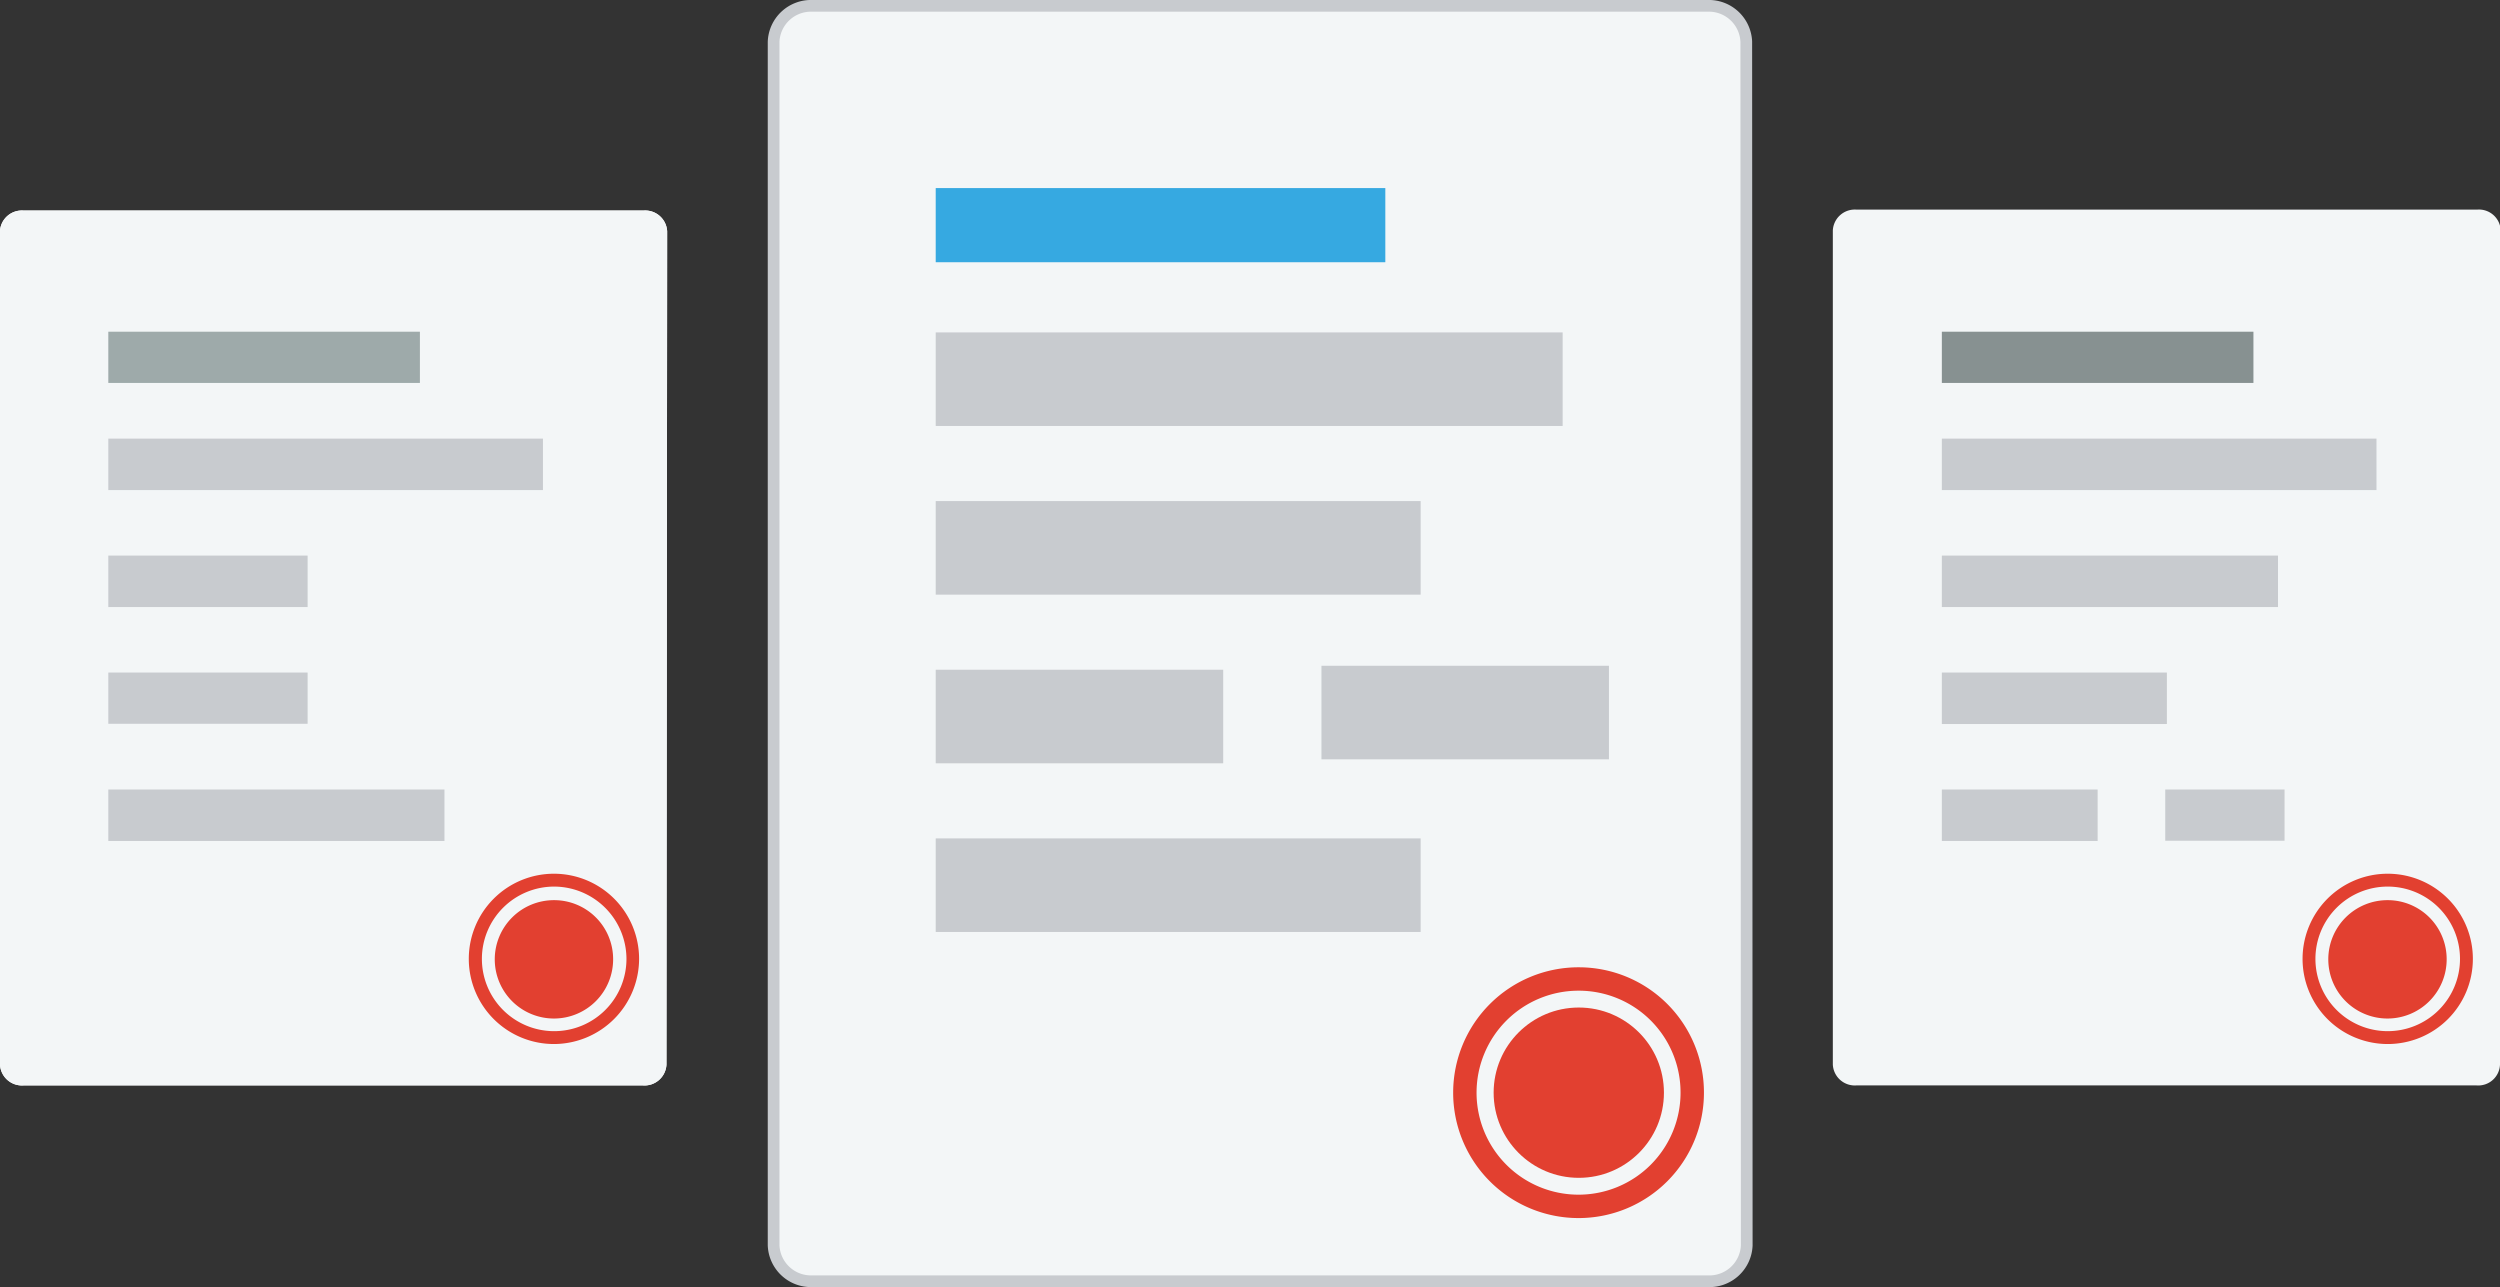 <svg xmlns="http://www.w3.org/2000/svg" viewBox="0 0 106.87 55.02"><rect x="0" y="0" width="106.87" height="55.02" fill="#333333" stroke="none"/><defs><style>.cls-1,.cls-7{fill:#fff;}.cls-2{fill:#f3f6f7;}.cls-3{fill:#e24030;}.cls-4{fill:#c8cbcf;}.cls-5{fill:#9eaaaa;}.cls-6{fill:#879191;}.cls-7,.cls-9{stroke:#c8cbcf;}.cls-7,.cls-8,.cls-9{stroke-miterlimit:10;}.cls-8,.cls-9{fill:none;}.cls-8{stroke:#e24030;}.cls-9{stroke-width:4px;}.cls-10{fill:#36a9e1;}</style></defs><g id="Layer_2" data-name="Layer 2"><g id="Layer_1-2" data-name="Layer 1"><path class="cls-1" d="M28.49,45.51a.94.94,0,0,1-1,.89H1a.94.94,0,0,1-1-.89V9.85A.94.94,0,0,1,1,9H27.52a.94.94,0,0,1,1,.89Z"/><path class="cls-2" d="M28.49,45.51a.94.94,0,0,1-1,.89H1a.94.94,0,0,1-1-.89V9.85A.94.94,0,0,1,1,9H27.52a.94.94,0,0,1,1,.89Z"/><path class="cls-3" d="M26.21,41a2.53,2.53,0,1,1-2.52-2.52A2.52,2.52,0,0,1,26.21,41Z"/><path class="cls-3" d="M23.69,44.63A3.64,3.64,0,1,1,27.32,41,3.65,3.65,0,0,1,23.69,44.63Zm0-6.73A3.09,3.09,0,1,0,26.78,41,3.1,3.1,0,0,0,23.69,37.9Z"/><rect class="cls-4" x="4.63" y="18.75" width="18.58" height="2.2"/><rect class="cls-4" x="4.63" y="23.75" width="8.52" height="2.2"/><rect class="cls-4" x="4.63" y="28.75" width="8.52" height="2.19"/><rect class="cls-4" x="4.63" y="33.75" width="14.37" height="2.2"/><rect class="cls-5" x="4.63" y="14.18" width="13.32" height="2.19"/><path class="cls-2" d="M106.87,45.51a.93.93,0,0,1-1,.89H79.35a.94.94,0,0,1-1-.89V9.85a.94.94,0,0,1,1-.89H105.9a.93.93,0,0,1,1,.89Z"/><path class="cls-3" d="M104.59,41a2.53,2.53,0,1,1-2.52-2.52A2.52,2.52,0,0,1,104.59,41Z"/><path class="cls-3" d="M102.07,44.63A3.64,3.64,0,1,1,105.71,41,3.64,3.64,0,0,1,102.07,44.63Zm0-6.73A3.09,3.09,0,1,0,105.16,41,3.09,3.09,0,0,0,102.07,37.9Z"/><rect class="cls-4" x="83.01" y="18.75" width="18.58" height="2.2"/><rect class="cls-4" x="83.01" y="23.75" width="14.37" height="2.2"/><rect class="cls-4" x="83.01" y="28.75" width="9.62" height="2.2"/><rect class="cls-4" x="92.56" y="33.75" width="5.1" height="2.19"/><rect class="cls-4" x="83.01" y="33.75" width="6.66" height="2.2"/><rect class="cls-6" x="83.01" y="14.18" width="13.32" height="2.19"/><path class="cls-7" d="M74.42,53.23A1.35,1.35,0,0,1,73,54.52H34.72a1.35,1.35,0,0,1-1.4-1.29V1.79A1.35,1.35,0,0,1,34.72.5H73a1.35,1.35,0,0,1,1.4,1.29Z"/><path class="cls-2" d="M74.42,53.23A1.35,1.35,0,0,1,73,54.52H34.72a1.35,1.35,0,0,1-1.4-1.29V1.79A1.35,1.35,0,0,1,34.72.5H73a1.35,1.35,0,0,1,1.4,1.29Z"/><circle class="cls-3" cx="67.49" cy="46.71" r="3.64"/><path class="cls-8" d="M72.34,46.71a4.86,4.86,0,1,1-4.85-4.86A4.85,4.85,0,0,1,72.34,46.71Z"/><line class="cls-9" x1="40" y1="16.21" x2="66.8" y2="16.21"/><line class="cls-9" x1="40" y1="23.42" x2="60.73" y2="23.42"/><line class="cls-9" x1="40" y1="30.63" x2="52.29" y2="30.63"/><line class="cls-9" x1="56.49" y1="30.46" x2="68.78" y2="30.46"/><line class="cls-9" x1="40" y1="37.84" x2="60.73" y2="37.84"/><line class="cls-10" x1="40" y1="9.62" x2="59.21" y2="9.62"/><rect class="cls-10" x="40" y="8.04" width="19.22" height="3.17"/></g></g></svg>